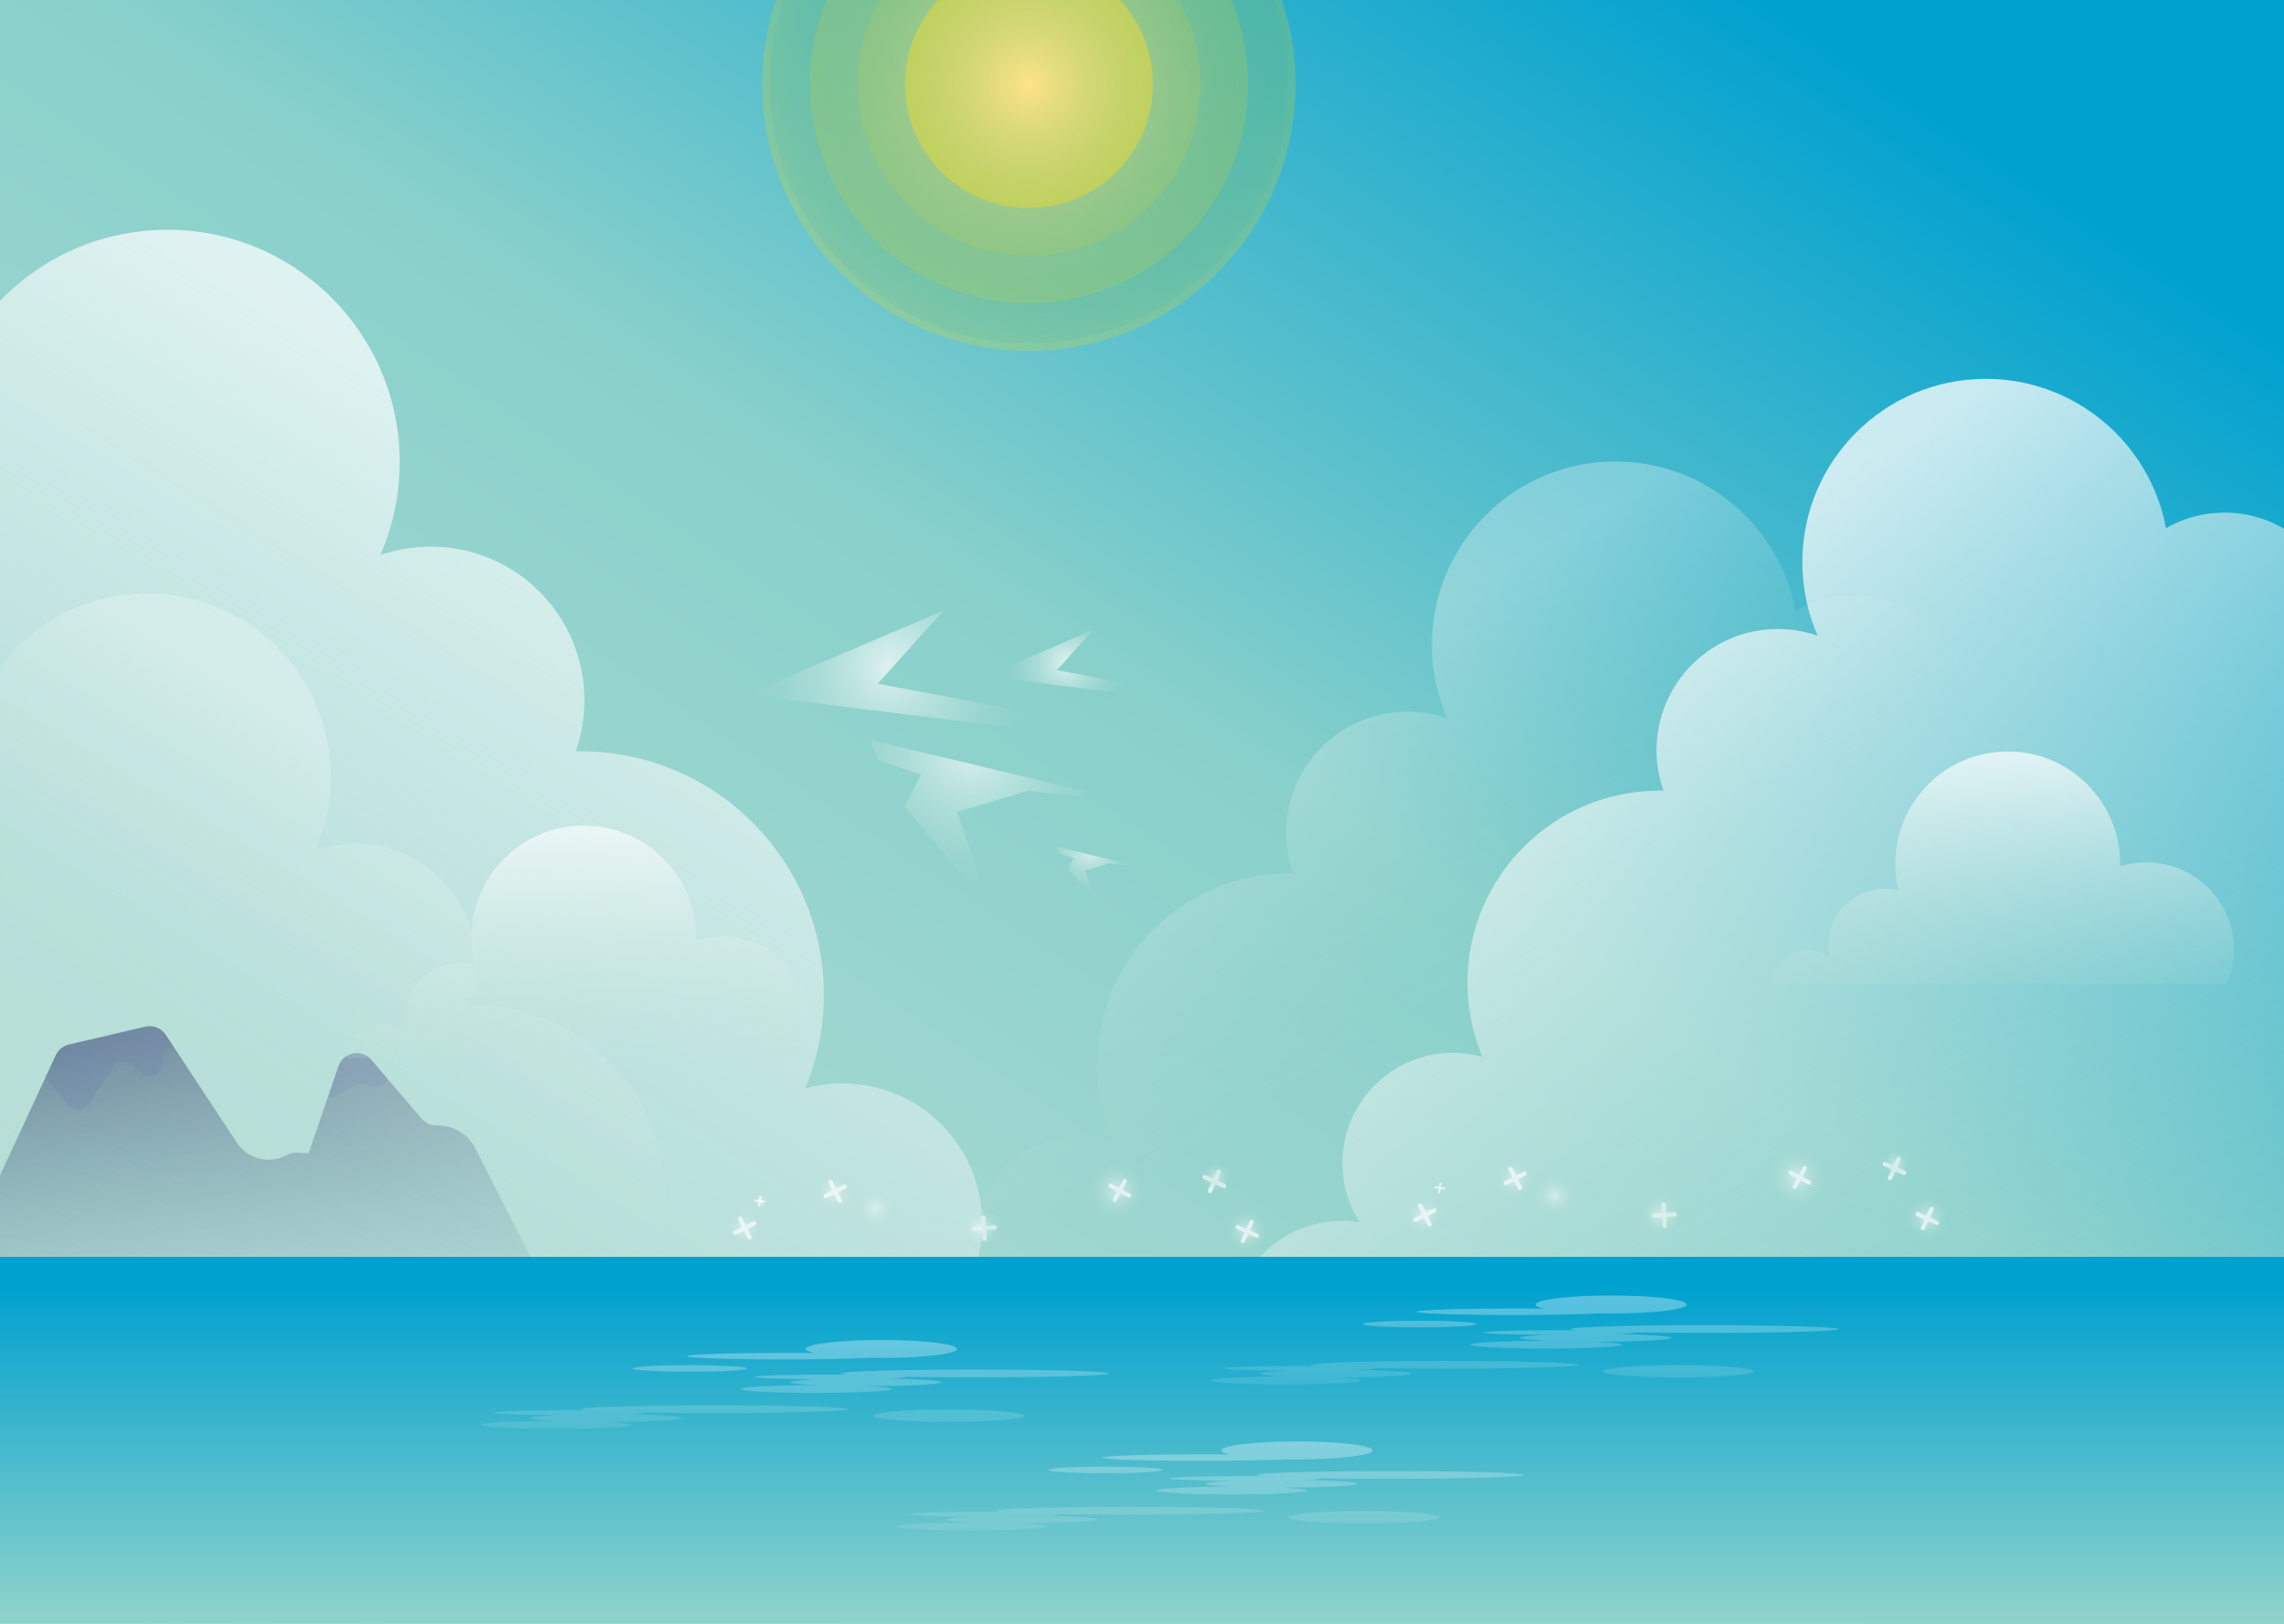 <svg width="1440" height="1024" viewBox="0 0 1440 1024" fill="none" xmlns="http://www.w3.org/2000/svg">
<rect x="0" y="0" width="1440" height="1024" fill="#808080" stroke="none"/>
<g clip-path="url(#clip0_314_514)">
<rect width="1440" height="1024" fill="white"/>
<g clip-path="url(#clip1_314_514)">
<path d="M1490.63 -11.66H-4.73V1026.49H1490.63V-11.66Z" fill="url(#paint0_linear_314_514)"/>
<path style="mix-blend-mode:multiply" d="M376.3 955.61H-48.95L-41.9 831.52L28.66 679.48L35.18 665.42C36.75 662.05 39.78 659.58 43.4 658.73L91.63 647.43C96.57 646.27 101.71 648.32 104.5 652.56L109.64 660.35L149.32 720.59C156.2 731.02 169.93 734.43 180.88 728.4C182.67 727.41 184.68 726.9 186.71 726.9C186.92 726.9 187.13 726.9 187.35 726.92L194.55 727.3L206.81 691.57L213.44 672.27C216.48 663.41 228.01 661.21 234.1 668.34L244.72 680.78L265.87 705.53C268.25 708.31 271.76 709.87 275.41 709.77C275.66 709.77 275.91 709.77 276.17 709.77C285.84 709.77 294.78 715.05 299.43 723.57L362.61 848.22L376.31 955.61H376.3Z" fill="url(#paint1_linear_314_514)"/>
<g style="mix-blend-mode:multiply" opacity="0.15">
<path d="M102.71 668.5C102.71 668.8 102.73 669.11 102.76 669.42C103.57 676.91 94.76 681.49 89.09 676.53L83.49 671.63C79.72 668.33 73.92 669.11 71.15 673.28L56.12 695.96C53.05 700.59 46.39 700.94 42.85 696.66L28.66 679.48L35.18 665.42C36.75 662.05 39.78 659.58 43.4 658.73L91.63 647.43C96.57 646.27 101.71 648.32 104.5 652.56L109.64 660.35C105.78 660.98 102.72 664.35 102.72 668.49L102.71 668.5Z" fill="#2E3192"/>
</g>
<g style="mix-blend-mode:multiply" opacity="0.15">
<path d="M244.71 680.79C243.08 683.96 239.86 685.79 236.52 685.79C235.02 685.79 233.5 685.42 232.09 684.65C229.19 683.05 225.65 683.14 222.83 684.87L213.72 690.47C211.5 691.83 209.04 692.12 206.8 691.59L213.43 672.29C216.47 663.43 228 661.23 234.09 668.36L244.71 680.8V680.79Z" fill="#2E3192"/>
</g>
<path d="M-334.16 855.27C-329.24 855.27 -324.51 856.09 -320.09 857.59C-320.19 856.11 -320.26 854.63 -320.26 853.13C-320.26 816.51 -290.58 786.83 -253.96 786.83C-250.91 786.83 -247.91 787.05 -244.97 787.45C-250.01 774.9 -252.81 761.22 -252.81 746.87C-252.81 695.36 -217.05 652.22 -169.02 640.85C-194.78 614.45 -210.66 578.36 -210.66 538.56C-210.66 525.41 -208.92 512.66 -205.66 500.53C-220.57 485.28 -229.77 464.42 -229.77 441.4C-229.77 406.18 -208.25 376 -177.65 363.26C-178.7 357.62 -179.28 351.82 -179.28 345.88C-179.28 293.87 -137.12 251.71 -85.11 251.71C-68.12 251.71 -52.19 256.23 -38.43 264.11C-25.66 196.23 33.93 144.88 105.51 144.88C186.41 144.88 252 210.46 252 291.37C252 312.25 247.62 332.11 239.75 350.09C249.73 346.62 260.44 344.71 271.6 344.71C325.09 344.71 368.46 388.08 368.46 441.57C368.46 452.88 366.5 463.73 362.94 473.83C363.95 473.81 364.95 473.79 365.97 473.79C450.74 473.79 519.46 542.51 519.46 627.28C519.46 648.24 515.25 668.22 507.65 686.42C515.13 684.36 522.99 683.24 531.12 683.24C579.83 683.24 619.31 722.73 619.31 771.43C619.31 788.82 614.26 805.02 605.57 818.68C610.24 817.92 615.03 817.5 619.91 817.5C668.62 817.5 708.1 856.99 708.1 905.69C708.1 954.39 668.61 993.88 619.91 993.88C589.25 993.88 562.26 978.23 546.45 954.49H370.99V945.83H256.21V1028.12H-21V945.83H-205.57V898.45C-217.67 911.37 -234.86 919.45 -253.96 919.45C-267.78 919.45 -280.6 915.22 -291.22 907.99C-295.32 927.95 -312.99 942.97 -334.16 942.97C-358.37 942.97 -378 923.34 -378 899.13C-378 874.92 -358.37 855.29 -334.16 855.29V855.27Z" fill="url(#paint2_linear_314_514)"/>
<path opacity="0.4" d="M1365.55 851.87C1361.66 851.87 1357.93 852.52 1354.44 853.7C1354.52 852.53 1354.57 851.36 1354.57 850.18C1354.57 821.27 1331.13 797.84 1302.23 797.84C1299.82 797.84 1297.46 798.02 1295.13 798.33C1299.11 788.42 1301.32 777.62 1301.32 766.29C1301.32 725.62 1273.09 691.57 1235.17 682.59C1255.51 661.75 1268.05 633.26 1268.05 601.83C1268.05 591.44 1266.67 581.38 1264.11 571.81C1275.88 559.77 1283.14 543.3 1283.14 525.13C1283.14 497.33 1266.15 473.5 1241.99 463.44C1242.82 458.99 1243.28 454.41 1243.28 449.72C1243.28 408.66 1209.99 375.37 1168.93 375.37C1155.52 375.37 1142.94 378.94 1132.08 385.16C1122 331.57 1074.96 291.03 1018.44 291.03C954.57 291.03 902.79 342.81 902.79 406.68C902.79 423.17 906.25 438.84 912.47 453.04C904.59 450.3 896.14 448.79 887.33 448.79C845.1 448.79 810.86 483.03 810.86 525.26C810.86 534.19 812.41 542.76 815.22 550.73C814.42 550.71 813.63 550.7 812.83 550.7C745.9 550.7 691.65 604.95 691.65 671.88C691.65 688.43 694.97 704.2 700.98 718.57C695.08 716.94 688.87 716.06 682.45 716.06C644 716.06 612.82 747.23 612.82 785.69C612.82 799.42 616.81 812.21 623.67 823C619.98 822.4 616.2 822.07 612.35 822.07C573.9 822.07 542.72 853.24 542.72 891.7C542.72 930.16 573.89 961.33 612.35 961.33C636.56 961.33 657.87 948.97 670.34 930.23H808.87V923.39H899.49V988.36H1118.34V923.39H1264.06V885.98C1273.61 896.18 1287.19 902.56 1302.26 902.56C1313.17 902.56 1323.29 899.22 1331.68 893.51C1334.91 909.27 1348.86 921.13 1365.58 921.13C1384.69 921.13 1400.19 905.63 1400.19 886.52C1400.19 867.41 1384.69 851.91 1365.58 851.91L1365.55 851.87Z" fill="url(#paint3_linear_314_514)"/>
<path opacity="0.4" d="M-254.21 935C-250.32 935 -246.59 935.65 -243.1 936.83C-243.18 935.66 -243.23 934.49 -243.23 933.31C-243.23 904.4 -219.79 880.97 -190.89 880.97C-188.48 880.97 -186.12 881.15 -183.79 881.46C-187.77 871.55 -189.98 860.75 -189.98 849.42C-189.98 808.75 -161.75 774.7 -123.83 765.72C-144.17 744.88 -156.71 716.39 -156.71 684.96C-156.71 674.57 -155.33 664.51 -152.77 654.94C-164.54 642.9 -171.8 626.43 -171.8 608.26C-171.8 580.46 -154.81 556.63 -130.65 546.57C-131.48 542.12 -131.94 537.54 -131.94 532.85C-131.94 491.79 -98.65 458.5 -57.59 458.5C-44.18 458.5 -31.6 462.07 -20.74 468.29C-10.66 414.7 36.38 374.16 92.9 374.16C156.77 374.16 208.55 425.94 208.55 489.81C208.55 506.3 205.09 521.97 198.87 536.17C206.75 533.43 215.2 531.92 224.01 531.92C266.24 531.92 300.48 566.16 300.48 608.39C300.48 617.32 298.93 625.89 296.12 633.86C296.92 633.84 297.71 633.83 298.51 633.83C365.44 633.83 419.69 688.08 419.69 755.01C419.69 771.56 416.37 787.33 410.36 801.7C416.26 800.07 422.47 799.19 428.89 799.19C467.34 799.19 498.52 830.36 498.52 868.82C498.52 882.55 494.53 895.34 487.67 906.13C491.36 905.53 495.14 905.2 498.99 905.2C537.44 905.2 568.62 936.37 568.62 974.83C568.62 1013.29 537.45 1044.46 498.99 1044.46C474.78 1044.46 453.47 1032.1 441 1013.36H302.47V1006.52H211.85V1071.49H-7V1006.52H-152.68V969.11C-162.23 979.31 -175.81 985.69 -190.88 985.69C-201.79 985.69 -211.91 982.35 -220.3 976.64C-223.53 992.4 -237.48 1004.26 -254.2 1004.26C-273.31 1004.26 -288.81 988.76 -288.81 969.65C-288.81 950.54 -273.31 935.04 -254.2 935.04L-254.21 935Z" fill="url(#paint4_linear_314_514)"/>
<path d="M1599.09 799.75C1595.2 799.75 1591.47 800.4 1587.98 801.58C1588.06 800.41 1588.11 799.24 1588.11 798.06C1588.11 769.15 1564.67 745.72 1535.77 745.72C1533.36 745.72 1531 745.9 1528.67 746.21C1532.65 736.3 1534.86 725.5 1534.86 714.17C1534.86 673.5 1506.63 639.45 1468.71 630.47C1489.05 609.63 1501.59 581.14 1501.59 549.71C1501.59 539.32 1500.21 529.26 1497.65 519.69C1509.42 507.65 1516.68 491.18 1516.68 473.01C1516.68 445.21 1499.69 421.38 1475.53 411.32C1476.36 406.87 1476.82 402.29 1476.82 397.6C1476.82 356.54 1443.53 323.25 1402.47 323.25C1389.06 323.25 1376.48 326.82 1365.62 333.04C1355.54 279.45 1308.5 238.91 1251.98 238.91C1188.11 238.91 1136.33 290.69 1136.33 354.56C1136.33 371.05 1139.79 386.72 1146.01 400.92C1138.13 398.18 1129.68 396.67 1120.87 396.67C1078.64 396.67 1044.4 430.91 1044.4 473.14C1044.4 482.07 1045.95 490.64 1048.76 498.61C1047.96 498.59 1047.17 498.58 1046.37 498.58C979.44 498.58 925.19 552.83 925.19 619.76C925.19 636.31 928.51 652.08 934.52 666.45C928.62 664.82 922.41 663.94 915.99 663.94C877.54 663.94 846.36 695.11 846.36 733.57C846.36 747.3 850.35 760.09 857.21 770.88C853.52 770.28 849.74 769.95 845.89 769.95C807.44 769.95 776.26 801.12 776.26 839.58C776.26 878.04 807.43 909.21 845.89 909.21C870.1 909.21 891.41 896.85 903.88 878.11H1042.41V871.27H1133.03V936.24H1351.88V871.27H1497.6V833.86C1507.15 844.06 1520.73 850.44 1535.8 850.44C1546.71 850.44 1556.83 847.1 1565.22 841.39C1568.45 857.15 1582.4 869.01 1599.12 869.01C1618.23 869.01 1633.73 853.51 1633.73 834.4C1633.73 815.29 1618.23 799.79 1599.12 799.79L1599.09 799.75Z" fill="url(#paint5_linear_314_514)"/>
<path opacity="0.2" d="M767.615 171.996C833.27 106.341 833.27 -0.107 767.615 -65.762C701.96 -131.417 595.512 -131.417 529.857 -65.762C464.202 -0.107 464.202 106.341 529.857 171.996C595.512 237.651 701.96 237.651 767.615 171.996Z" fill="#FFDF00"/>
<path opacity="0.2" d="M746.394 150.775C800.33 96.84 800.33 9.394 746.394 -44.542C692.459 -98.477 605.013 -98.477 551.077 -44.542C497.142 9.394 497.142 96.84 551.077 150.775C605.013 204.711 692.459 204.711 746.394 150.775Z" fill="#FFDF00"/>
<path opacity="0.2" d="M725.182 129.562C767.401 87.343 767.401 18.891 725.182 -23.328C682.962 -65.548 614.511 -65.548 572.291 -23.328C530.071 18.891 530.071 87.343 572.291 129.562C614.511 171.782 682.962 171.782 725.182 129.562Z" fill="#FFDF00"/>
<path d="M648.74 131.22C691.879 131.22 726.85 96.249 726.85 53.11C726.85 9.971 691.879 -25 648.74 -25C605.601 -25 570.63 9.971 570.63 53.11C570.63 96.249 605.601 131.22 648.74 131.22Z" fill="#FFDF00"/>
<path style="mix-blend-mode:screen" d="M648.739 216.48C738.966 216.48 812.109 143.337 812.109 53.11C812.109 -37.117 738.966 -110.26 648.739 -110.26C558.512 -110.26 485.369 -37.117 485.369 53.11C485.369 143.337 558.512 216.48 648.739 216.48Z" fill="url(#paint6_radial_314_514)"/>
<path d="M1600.39 792.63H-82.47V1081.62H1600.39V792.63Z" fill="url(#paint7_linear_314_514)"/>
<g opacity="0.4">
<path d="M598.142 888.933C571.812 888.933 550.463 890.657 550.463 892.789C550.463 894.922 571.812 896.645 598.142 896.645C624.471 896.645 645.82 894.922 645.82 892.789C645.82 890.657 624.471 888.933 598.142 888.933Z" fill="url(#paint8_linear_314_514)"/>
<path d="M494.8 857.276C517.428 857.276 537.201 856.868 547.95 856.26C550.493 856.31 553.094 856.34 555.756 856.34C582.085 856.34 603.434 853.799 603.434 850.67C603.434 847.541 582.085 845 555.756 845C529.426 845 508.077 847.541 508.077 850.67C508.077 851.596 509.95 852.463 513.236 853.241C507.408 853.181 501.223 853.151 494.8 853.151C460.71 853.151 433.072 854.078 433.072 855.223C433.072 856.369 460.71 857.296 494.8 857.296V857.276Z" fill="url(#paint9_linear_314_514)"/>
<path d="M471.073 862.976C471.073 861.83 454.912 860.903 434.975 860.903C415.038 860.903 398.878 861.83 398.878 862.976C398.878 864.122 415.038 865.048 434.975 865.048C454.912 865.048 471.073 864.122 471.073 862.976Z" fill="url(#paint10_linear_314_514)"/>
<path d="M614.704 863.683C568.14 863.683 530.407 864.779 530.407 866.134C530.407 866.404 531.864 866.653 534.54 866.892C530.853 866.862 527.017 866.852 523.048 866.852C496.718 866.852 475.369 867.52 475.369 868.347C475.369 869.084 492.273 869.692 514.544 869.821C504.598 870.27 498.324 870.927 498.324 871.665C498.324 872.402 504.851 873.09 515.124 873.538C514.96 873.538 514.797 873.538 514.633 873.538C488.303 873.538 466.954 874.634 466.954 875.989C466.954 877.344 488.303 878.441 514.633 878.441C540.963 878.441 562.312 877.344 562.312 875.989C562.312 875.242 555.785 874.564 545.512 874.116C545.676 874.116 545.839 874.116 546.003 874.116C572.332 874.116 593.682 873.02 593.682 871.665C593.682 870.549 579.29 869.612 559.562 869.313C566.534 869.054 570.727 868.715 570.727 868.357C570.727 868.317 570.667 868.277 570.563 868.237C583.408 868.466 598.513 868.596 614.704 868.596C661.267 868.596 699 867.5 699 866.144C699 864.789 661.252 863.693 614.704 863.693V863.683Z" fill="url(#paint11_linear_314_514)"/>
<path d="M450.749 886.243C404.185 886.243 366.453 887.339 366.453 888.694C366.453 888.963 367.91 889.212 370.586 889.451C366.899 889.421 363.063 889.411 359.094 889.411C332.764 889.411 311.415 890.079 311.415 890.906C311.415 891.643 328.319 892.251 350.59 892.381C340.644 892.829 334.37 893.487 334.37 894.224C334.37 894.962 340.896 895.649 351.169 896.097C351.006 896.097 350.842 896.097 350.679 896.097C324.349 896.097 303 897.194 303 898.549C303 899.904 324.349 901 350.679 901C377.008 901 398.358 899.904 398.358 898.549C398.358 897.801 391.831 897.124 381.558 896.675C381.721 896.675 381.885 896.675 382.048 896.675C408.378 896.675 429.727 895.579 429.727 894.224C429.727 893.108 415.336 892.171 395.607 891.873C402.58 891.613 406.772 891.275 406.772 890.916C406.772 890.876 406.713 890.836 406.609 890.796C419.454 891.026 434.559 891.155 450.749 891.155C497.313 891.155 535.046 890.059 535.046 888.704C535.046 887.349 497.298 886.253 450.749 886.253V886.243Z" fill="url(#paint12_linear_314_514)"/>
</g>
<g opacity="0.4">
<path d="M860.142 952.933C833.812 952.933 812.463 954.657 812.463 956.789C812.463 958.922 833.812 960.645 860.142 960.645C886.471 960.645 907.82 958.922 907.82 956.789C907.82 954.657 886.471 952.933 860.142 952.933Z" fill="url(#paint13_linear_314_514)"/>
<path d="M756.8 921.276C779.428 921.276 799.201 920.868 809.95 920.26C812.493 920.31 815.094 920.34 817.756 920.34C844.085 920.34 865.434 917.799 865.434 914.67C865.434 911.541 844.085 909 817.756 909C791.426 909 770.077 911.541 770.077 914.67C770.077 915.596 771.95 916.463 775.236 917.241C769.408 917.181 763.223 917.151 756.8 917.151C722.71 917.151 695.072 918.078 695.072 919.223C695.072 920.369 722.71 921.296 756.8 921.296V921.276Z" fill="url(#paint14_linear_314_514)"/>
<path d="M733.073 926.976C733.073 925.83 716.912 924.903 696.975 924.903C677.038 924.903 660.878 925.83 660.878 926.976C660.878 928.122 677.038 929.048 696.975 929.048C716.912 929.048 733.073 928.122 733.073 926.976Z" fill="url(#paint15_linear_314_514)"/>
<path d="M876.704 927.683C830.14 927.683 792.407 928.779 792.407 930.134C792.407 930.404 793.864 930.653 796.54 930.892C792.853 930.862 789.017 930.852 785.048 930.852C758.718 930.852 737.369 931.52 737.369 932.347C737.369 933.084 754.273 933.692 776.544 933.821C766.598 934.27 760.324 934.927 760.324 935.665C760.324 936.402 766.851 937.09 777.124 937.538C776.96 937.538 776.797 937.538 776.633 937.538C750.303 937.538 728.954 938.634 728.954 939.989C728.954 941.344 750.303 942.441 776.633 942.441C802.963 942.441 824.312 941.344 824.312 939.989C824.312 939.242 817.785 938.564 807.512 938.116C807.676 938.116 807.839 938.116 808.003 938.116C834.332 938.116 855.682 937.02 855.682 935.665C855.682 934.549 841.29 933.612 821.562 933.313C828.534 933.054 832.727 932.715 832.727 932.357C832.727 932.317 832.667 932.277 832.563 932.237C845.408 932.466 860.513 932.596 876.704 932.596C923.267 932.596 961 931.5 961 930.144C961 928.789 923.252 927.693 876.704 927.693V927.683Z" fill="url(#paint16_linear_314_514)"/>
<path d="M712.749 950.243C666.185 950.243 628.453 951.339 628.453 952.694C628.453 952.963 629.91 953.212 632.586 953.451C628.899 953.421 625.063 953.411 621.094 953.411C594.764 953.411 573.415 954.079 573.415 954.906C573.415 955.643 590.319 956.251 612.59 956.381C602.644 956.829 596.37 957.487 596.37 958.224C596.37 958.962 602.896 959.649 613.169 960.097C613.006 960.097 612.842 960.097 612.679 960.097C586.349 960.097 565 961.194 565 962.549C565 963.904 586.349 965 612.679 965C639.008 965 660.358 963.904 660.358 962.549C660.358 961.801 653.831 961.124 643.558 960.675C643.721 960.675 643.885 960.675 644.048 960.675C670.378 960.675 691.727 959.579 691.727 958.224C691.727 957.108 677.336 956.171 657.607 955.873C664.58 955.613 668.772 955.275 668.772 954.916C668.772 954.876 668.713 954.836 668.609 954.796C681.454 955.026 696.559 955.155 712.749 955.155C759.313 955.155 797.046 954.059 797.046 952.704C797.046 951.349 759.298 950.253 712.749 950.253V950.243Z" fill="url(#paint17_linear_314_514)"/>
</g>
<g opacity="0.4">
<path d="M1058.14 860.933C1031.81 860.933 1010.46 862.657 1010.46 864.789C1010.46 866.922 1031.81 868.645 1058.14 868.645C1084.47 868.645 1105.82 866.922 1105.82 864.789C1105.82 862.657 1084.47 860.933 1058.14 860.933Z" fill="url(#paint18_linear_314_514)"/>
<path d="M954.8 829.276C977.428 829.276 997.201 828.868 1007.95 828.26C1010.49 828.31 1013.09 828.34 1015.76 828.34C1042.09 828.34 1063.43 825.799 1063.43 822.67C1063.43 819.541 1042.09 817 1015.76 817C989.426 817 968.077 819.541 968.077 822.67C968.077 823.596 969.95 824.463 973.236 825.241C967.408 825.181 961.223 825.151 954.8 825.151C920.71 825.151 893.072 826.078 893.072 827.223C893.072 828.369 920.71 829.296 954.8 829.296V829.276Z" fill="url(#paint19_linear_314_514)"/>
<path d="M931.073 834.976C931.073 833.83 914.912 832.903 894.975 832.903C875.038 832.903 858.878 833.83 858.878 834.976C858.878 836.122 875.038 837.048 894.975 837.048C914.912 837.048 931.073 836.122 931.073 834.976Z" fill="url(#paint20_linear_314_514)"/>
<path d="M1074.7 835.683C1028.14 835.683 990.407 836.779 990.407 838.134C990.407 838.404 991.864 838.653 994.54 838.892C990.853 838.862 987.017 838.852 983.048 838.852C956.718 838.852 935.369 839.52 935.369 840.347C935.369 841.084 952.273 841.692 974.544 841.821C964.598 842.27 958.324 842.927 958.324 843.665C958.324 844.402 964.851 845.09 975.124 845.538C974.96 845.538 974.797 845.538 974.633 845.538C948.303 845.538 926.954 846.634 926.954 847.989C926.954 849.344 948.303 850.441 974.633 850.441C1000.96 850.441 1022.31 849.344 1022.31 847.989C1022.31 847.242 1015.79 846.564 1005.51 846.116C1005.68 846.116 1005.84 846.116 1006 846.116C1032.33 846.116 1053.68 845.02 1053.68 843.665C1053.68 842.549 1039.29 841.612 1019.56 841.313C1026.53 841.054 1030.73 840.715 1030.73 840.357C1030.73 840.317 1030.67 840.277 1030.56 840.237C1043.41 840.466 1058.51 840.596 1074.7 840.596C1121.27 840.596 1159 839.5 1159 838.144C1159 836.789 1121.25 835.693 1074.7 835.693V835.683Z" fill="url(#paint21_linear_314_514)"/>
<path d="M910.749 858.243C864.185 858.243 826.453 859.339 826.453 860.694C826.453 860.963 827.91 861.212 830.586 861.451C826.899 861.421 823.063 861.411 819.094 861.411C792.764 861.411 771.415 862.079 771.415 862.906C771.415 863.643 788.319 864.251 810.59 864.381C800.644 864.829 794.37 865.487 794.37 866.224C794.37 866.962 800.896 867.649 811.169 868.097C811.006 868.097 810.842 868.097 810.679 868.097C784.349 868.097 763 869.194 763 870.549C763 871.904 784.349 873 810.679 873C837.008 873 858.358 871.904 858.358 870.549C858.358 869.801 851.831 869.124 841.558 868.675C841.721 868.675 841.885 868.675 842.048 868.675C868.378 868.675 889.727 867.579 889.727 866.224C889.727 865.108 875.336 864.171 855.607 863.873C862.58 863.613 866.772 863.275 866.772 862.916C866.772 862.876 866.713 862.836 866.609 862.796C879.454 863.026 894.559 863.155 910.749 863.155C957.313 863.155 995.046 862.059 995.046 860.704C995.046 859.349 957.298 858.253 910.749 858.253V858.243Z" fill="url(#paint22_linear_314_514)"/>
</g>
<path style="mix-blend-mode:overlay" d="M479.46 762.92C482.31 762.92 484.62 760.61 484.62 757.76C484.62 754.91 482.31 752.6 479.46 752.6C476.61 752.6 474.3 754.91 474.3 757.76C474.3 760.61 476.61 762.92 479.46 762.92Z" fill="url(#paint23_radial_314_514)"/>
<g opacity="0.7">
<path style="mix-blend-mode:overlay" d="M704.33 769.39C714.569 769.39 722.87 761.089 722.87 750.85C722.87 740.611 714.569 732.31 704.33 732.31C694.091 732.31 685.79 740.611 685.79 750.85C685.79 761.089 694.091 769.39 704.33 769.39Z" fill="url(#paint24_radial_314_514)"/>
<path d="M712.41 752.77L707.71 750.25L710.23 745.55C710.58 744.9 710.33 744.09 709.68 743.74C709.03 743.39 708.22 743.64 707.87 744.29L705.35 748.99L700.65 746.47C700 746.12 699.19 746.37 698.84 747.02C698.49 747.67 698.74 748.48 699.39 748.83L704.09 751.35L701.57 756.05C701.22 756.7 701.47 757.51 702.12 757.86C702.77 758.21 703.58 757.96 703.93 757.31L706.45 752.61L711.15 755.13C711.8 755.48 712.61 755.23 712.96 754.58C713.31 753.93 713.06 753.12 712.41 752.77Z" fill="#FEFFFF"/>
<path style="mix-blend-mode:overlay" d="M785.92 790.08C793.42 790.08 799.5 784 799.5 776.5C799.5 769 793.42 762.92 785.92 762.92C778.42 762.92 772.34 769 772.34 776.5C772.34 784 778.42 790.08 785.92 790.08Z" fill="url(#paint25_radial_314_514)"/>
<path d="M779.7 775.05L784.55 777.27L782.33 782.12C782.02 782.79 782.32 783.58 782.99 783.89C783.66 784.2 784.45 783.9 784.76 783.23L786.98 778.38L791.83 780.6C792.5 780.91 793.29 780.61 793.6 779.94C793.91 779.27 793.61 778.48 792.94 778.17L788.09 775.95L790.31 771.1C790.62 770.43 790.32 769.64 789.65 769.33C788.98 769.02 788.19 769.32 787.88 769.99L785.66 774.84L780.81 772.62C780.14 772.31 779.35 772.61 779.04 773.28C778.73 773.95 779.03 774.74 779.7 775.05Z" fill="#FEFFFF"/>
<path style="mix-blend-mode:overlay" d="M525.75 765.37C533.25 765.37 539.33 759.29 539.33 751.79C539.33 744.29 533.25 738.21 525.75 738.21C518.25 738.21 512.17 744.29 512.17 751.79C512.17 759.29 518.25 765.37 525.75 765.37Z" fill="url(#paint26_radial_314_514)"/>
<path style="mix-blend-mode:overlay" d="M468.89 787.83C476.279 787.83 482.27 781.84 482.27 774.45C482.27 767.061 476.279 761.07 468.89 761.07C461.5 761.07 455.51 767.061 455.51 774.45C455.51 781.84 461.5 787.83 468.89 787.83Z" fill="url(#paint27_radial_314_514)"/>
<path d="M474.96 770.26L470.19 772.65L467.8 767.88C467.47 767.22 466.67 766.95 466.01 767.28C465.35 767.61 465.08 768.41 465.41 769.07L467.8 773.84L463.03 776.23C462.37 776.56 462.1 777.36 462.43 778.02C462.76 778.68 463.56 778.95 464.22 778.62L468.99 776.23L471.38 781C471.71 781.66 472.51 781.93 473.17 781.6C473.83 781.27 474.1 780.47 473.77 779.81L471.38 775.04L476.15 772.65C476.81 772.32 477.08 771.52 476.75 770.86C476.42 770.2 475.62 769.93 474.96 770.26Z" fill="#FEFFFF"/>
<path d="M531.93 747.14L527.16 749.53L524.77 744.76C524.44 744.1 523.64 743.83 522.98 744.16C522.32 744.49 522.05 745.29 522.38 745.95L524.77 750.72L520 753.11C519.34 753.44 519.07 754.24 519.4 754.9C519.73 755.56 520.53 755.83 521.19 755.5L525.96 753.11L528.35 757.88C528.68 758.54 529.48 758.81 530.14 758.48C530.8 758.15 531.07 757.35 530.74 756.69L528.35 751.92L533.12 749.53C533.78 749.2 534.05 748.4 533.72 747.74C533.39 747.08 532.59 746.81 531.93 747.14Z" fill="#FEFFFF"/>
<path d="M481.94 757.12L479.64 756.84L479.92 754.54C479.96 754.22 479.73 753.93 479.42 753.89C479.1 753.85 478.81 754.08 478.77 754.39L478.49 756.69L476.19 756.41C475.87 756.37 475.58 756.6 475.54 756.91C475.5 757.22 475.73 757.52 476.04 757.56L478.34 757.84L478.06 760.14C478.02 760.46 478.25 760.75 478.56 760.79C478.88 760.83 479.17 760.6 479.21 760.29L479.49 757.99L481.79 758.27C482.11 758.31 482.4 758.08 482.44 757.77C482.48 757.46 482.25 757.16 481.94 757.12Z" fill="#FEFFFF"/>
<path d="M759 743.49L763.85 745.71L761.63 750.56C761.32 751.23 761.62 752.02 762.29 752.33C762.96 752.64 763.75 752.34 764.06 751.67L766.28 746.82L771.13 749.04C771.8 749.35 772.59 749.05 772.9 748.38C773.21 747.71 772.91 746.92 772.24 746.61L767.39 744.39L769.61 739.54C769.92 738.87 769.62 738.08 768.95 737.77C768.28 737.46 767.49 737.76 767.18 738.43L764.96 743.28L760.11 741.06C759.44 740.75 758.65 741.05 758.34 741.72C758.03 742.39 758.33 743.18 759 743.49Z" fill="#FEFFFF"/>
<path style="mix-blend-mode:overlay" d="M766.65 751.23C771.587 751.23 775.59 747.228 775.59 742.29C775.59 737.353 771.587 733.35 766.65 733.35C761.713 733.35 757.71 737.353 757.71 742.29C757.71 747.228 761.713 751.23 766.65 751.23Z" fill="url(#paint28_radial_314_514)"/>
<path d="M618.689 767.86L618.989 773.19L613.659 773.49C612.919 773.53 612.359 774.16 612.399 774.9C612.439 775.64 613.069 776.2 613.809 776.16L619.139 775.86L619.439 781.19C619.479 781.93 620.109 782.49 620.849 782.45C621.589 782.41 622.149 781.78 622.109 781.04L621.809 775.71L627.139 775.41C627.879 775.37 628.439 774.74 628.399 774C628.359 773.26 627.729 772.7 626.989 772.74L621.659 773.04L621.359 767.71C621.319 766.97 620.689 766.41 619.949 766.45C619.209 766.49 618.649 767.12 618.689 767.86Z" fill="#FEFFFF"/>
<path style="mix-blend-mode:overlay" d="M618.149 788.08C625.649 788.08 631.729 782 631.729 774.5C631.729 767 625.649 760.92 618.149 760.92C610.649 760.92 604.569 767 604.569 774.5C604.569 782 610.649 788.08 618.149 788.08Z" fill="url(#paint29_radial_314_514)"/>
<path style="mix-blend-mode:overlay" d="M551.68 775.66C559.18 775.66 565.26 769.58 565.26 762.08C565.26 754.58 559.18 748.5 551.68 748.5C544.18 748.5 538.1 754.58 538.1 762.08C538.1 769.58 544.18 775.66 551.68 775.66Z" fill="url(#paint30_radial_314_514)"/>
</g>
<g opacity="0.7">
<path style="mix-blend-mode:overlay" d="M1133.08 761.17C1143.32 761.17 1151.62 752.869 1151.62 742.63C1151.62 732.391 1143.32 724.09 1133.08 724.09C1122.84 724.09 1114.54 732.391 1114.54 742.63C1114.54 752.869 1122.84 761.17 1133.08 761.17Z" fill="url(#paint31_radial_314_514)"/>
<path d="M1141.16 744.55L1136.46 742.03L1138.98 737.33C1139.33 736.68 1139.08 735.87 1138.43 735.52C1137.78 735.17 1136.97 735.42 1136.62 736.07L1134.1 740.77L1129.4 738.25C1128.75 737.9 1127.94 738.15 1127.59 738.8C1127.24 739.45 1127.49 740.26 1128.14 740.61L1132.84 743.13L1130.32 747.83C1129.97 748.48 1130.22 749.29 1130.87 749.64C1131.52 749.99 1132.33 749.74 1132.68 749.09L1135.2 744.39L1139.9 746.91C1140.55 747.26 1141.36 747.01 1141.71 746.36C1142.06 745.71 1141.81 744.9 1141.16 744.55Z" fill="#FEFFFF"/>
<path style="mix-blend-mode:overlay" d="M1214.68 781.86C1222.18 781.86 1228.26 775.78 1228.26 768.28C1228.26 760.78 1222.18 754.7 1214.68 754.7C1207.18 754.7 1201.1 760.78 1201.1 768.28C1201.1 775.78 1207.18 781.86 1214.68 781.86Z" fill="url(#paint32_radial_314_514)"/>
<path d="M1208.45 766.83L1213.3 769.05L1211.08 773.9C1210.77 774.57 1211.07 775.36 1211.74 775.67C1212.41 775.98 1213.2 775.68 1213.51 775.01L1215.73 770.16L1220.58 772.38C1221.25 772.69 1222.04 772.39 1222.35 771.72C1222.66 771.05 1222.36 770.26 1221.69 769.95L1216.84 767.73L1219.06 762.88C1219.37 762.21 1219.07 761.42 1218.4 761.11C1217.73 760.8 1216.94 761.1 1216.63 761.77L1214.41 766.62L1209.56 764.4C1208.89 764.09 1208.1 764.39 1207.79 765.06C1207.48 765.73 1207.78 766.52 1208.45 766.83Z" fill="#FEFFFF"/>
<path style="mix-blend-mode:overlay" d="M954.5 757.15C962 757.15 968.08 751.07 968.08 743.57C968.08 736.07 962 729.99 954.5 729.99C947 729.99 940.92 736.07 940.92 743.57C940.92 751.07 947 757.15 954.5 757.15Z" fill="url(#paint33_radial_314_514)"/>
<path style="mix-blend-mode:overlay" d="M897.64 779.61C905.029 779.61 911.02 773.62 911.02 766.23C911.02 758.84 905.029 752.85 897.64 752.85C890.25 752.85 884.26 758.84 884.26 766.23C884.26 773.62 890.25 779.61 897.64 779.61Z" fill="url(#paint34_radial_314_514)"/>
<path d="M903.71 762.05L898.94 764.44L896.55 759.67C896.22 759.01 895.42 758.74 894.76 759.07C894.1 759.4 893.83 760.2 894.16 760.86L896.55 765.63L891.78 768.02C891.12 768.35 890.85 769.15 891.18 769.81C891.51 770.47 892.31 770.74 892.97 770.41L897.74 768.02L900.13 772.79C900.46 773.45 901.26 773.72 901.92 773.39C902.58 773.06 902.85 772.26 902.52 771.6L900.13 766.83L904.9 764.44C905.56 764.11 905.83 763.31 905.5 762.65C905.17 761.99 904.37 761.72 903.71 762.05Z" fill="#FEFFFF"/>
<path d="M960.68 738.92L955.91 741.31L953.52 736.54C953.19 735.88 952.39 735.61 951.73 735.94C951.07 736.27 950.8 737.07 951.13 737.73L953.52 742.5L948.75 744.89C948.09 745.22 947.82 746.02 948.15 746.68C948.48 747.34 949.28 747.61 949.94 747.28L954.71 744.89L957.1 749.66C957.43 750.32 958.23 750.59 958.89 750.26C959.55 749.93 959.82 749.13 959.49 748.47L957.1 743.7L961.87 741.31C962.53 740.98 962.8 740.18 962.47 739.52C962.14 738.86 961.34 738.59 960.68 738.92Z" fill="#FEFFFF"/>
<path d="M910.69 748.91L908.39 748.63L908.67 746.33C908.71 746.01 908.48 745.72 908.17 745.68C907.85 745.64 907.56 745.87 907.52 746.18L907.24 748.48L904.94 748.2C904.62 748.16 904.33 748.39 904.29 748.7C904.25 749.01 904.48 749.31 904.79 749.35L907.09 749.63L906.81 751.93C906.77 752.25 907 752.54 907.31 752.58C907.63 752.62 907.92 752.39 907.96 752.08L908.24 749.78L910.54 750.06C910.86 750.1 911.15 749.87 911.19 749.56C911.23 749.25 911 748.95 910.69 748.91Z" fill="#FEFFFF"/>
<path d="M1187.75 735.27L1192.6 737.49L1190.38 742.34C1190.07 743.01 1190.37 743.8 1191.04 744.11C1191.71 744.42 1192.5 744.12 1192.81 743.45L1195.03 738.6L1199.88 740.82C1200.55 741.13 1201.34 740.83 1201.65 740.16C1201.96 739.49 1201.66 738.7 1200.99 738.39L1196.14 736.17L1198.36 731.32C1198.67 730.65 1198.37 729.86 1197.7 729.55C1197.03 729.24 1196.24 729.54 1195.93 730.21L1193.71 735.06L1188.86 732.84C1188.19 732.53 1187.4 732.83 1187.09 733.5C1186.78 734.17 1187.08 734.96 1187.75 735.27Z" fill="#FEFFFF"/>
<path style="mix-blend-mode:overlay" d="M1195.4 743.01C1200.34 743.01 1204.34 739.008 1204.34 734.07C1204.34 729.133 1200.34 725.13 1195.4 725.13C1190.46 725.13 1186.46 729.133 1186.46 734.07C1186.46 739.008 1190.46 743.01 1195.4 743.01Z" fill="url(#paint35_radial_314_514)"/>
<path d="M1047.45 759.64L1047.75 764.97L1042.42 765.27C1041.68 765.31 1041.12 765.94 1041.16 766.68C1041.2 767.42 1041.83 767.98 1042.57 767.94L1047.9 767.64L1048.2 772.97C1048.24 773.71 1048.87 774.27 1049.61 774.23C1050.35 774.19 1050.91 773.56 1050.87 772.82L1050.57 767.49L1055.9 767.19C1056.64 767.15 1057.2 766.52 1057.16 765.78C1057.12 765.04 1056.49 764.48 1055.75 764.52L1050.42 764.82L1050.12 759.49C1050.08 758.75 1049.45 758.19 1048.71 758.23C1047.97 758.27 1047.41 758.9 1047.45 759.64Z" fill="#FEFFFF"/>
<path style="mix-blend-mode:overlay" d="M1046.9 779.86C1054.4 779.86 1060.48 773.78 1060.48 766.28C1060.48 758.78 1054.4 752.7 1046.9 752.7C1039.4 752.7 1033.32 758.78 1033.32 766.28C1033.32 773.78 1039.4 779.86 1046.9 779.86Z" fill="url(#paint36_radial_314_514)"/>
<path style="mix-blend-mode:overlay" d="M980.43 767.45C987.93 767.45 994.01 761.37 994.01 753.87C994.01 746.37 987.93 740.29 980.43 740.29C972.93 740.29 966.85 746.37 966.85 753.87C966.85 761.37 972.93 767.45 980.43 767.45Z" fill="url(#paint37_radial_314_514)"/>
</g>
<path d="M470.38 438.08L594.83 385.07L553.35 431.16L657.06 450.75L638.62 458.82L470.38 438.08Z" fill="url(#paint38_radial_314_514)"/>
<path d="M620.69 426.4L689.21 397.22L666.37 422.6L723.48 433.38L713.32 437.82L620.69 426.4Z" fill="url(#paint39_radial_314_514)"/>
<path d="M665 494.39L548.49 466.59L553.83 479.42L580.56 488.51L570.4 508.82L623.31 571.35L603.54 512.02L648.43 498.66L686.92 502.94L682.64 498.66L665 494.39Z" fill="url(#paint40_radial_314_514)"/>
<path d="M704.52 543.14L666.18 533.99L667.94 538.22L676.73 541.21L673.39 547.89L690.8 568.47L684.29 548.95L699.07 544.55L711.74 545.96L710.33 544.55L704.52 543.14Z" fill="url(#paint41_radial_314_514)"/>
<path d="M1115.93 620.48H1404.21C1406.99 613.9 1408.51 606.68 1408.51 599.07C1408.51 568.56 1383.78 543.84 1353.28 543.84C1347.5 543.84 1341.92 544.74 1336.68 546.38C1336.7 545.84 1336.72 545.3 1336.72 544.76C1336.72 505.61 1304.99 473.88 1265.84 473.88C1226.69 473.88 1194.96 505.61 1194.96 544.76C1194.96 550.5 1195.66 556.1 1196.96 561.44C1194.24 560.8 1191.42 560.4 1188.52 560.4C1168.69 560.4 1152.61 576.48 1152.61 596.31C1152.61 598.71 1152.87 601.03 1153.31 603.31C1149.45 600.63 1144.77 599.07 1139.73 599.07C1127.37 599.07 1117.2 608.45 1115.94 620.48H1115.93Z" fill="url(#paint42_linear_314_514)"/>
<path d="M218.12 667.24H506.4C509.18 660.66 510.7 653.44 510.7 645.83C510.7 615.32 485.97 590.6 455.47 590.6C449.69 590.6 444.11 591.5 438.87 593.14C438.89 592.6 438.91 592.06 438.91 591.52C438.91 552.37 407.18 520.64 368.03 520.64C328.88 520.64 297.15 552.37 297.15 591.52C297.15 597.26 297.85 602.86 299.15 608.2C296.43 607.56 293.61 607.16 290.71 607.16C270.88 607.16 254.8 623.24 254.8 643.07C254.8 645.47 255.06 647.79 255.5 650.07C251.64 647.39 246.96 645.83 241.92 645.83C229.56 645.83 219.39 655.21 218.13 667.24H218.12Z" fill="url(#paint43_linear_314_514)"/>
</g>
</g>
<defs>
<linearGradient id="paint0_linear_314_514" x1="426.41" y1="985.2" x2="1089.8" y2="-16.11" gradientUnits="userSpaceOnUse">
<stop stop-color="#B3DCD4"/>
<stop offset="0.52" stop-color="#88D0CB"/>
<stop offset="1" stop-color="#00A1CF"/>
</linearGradient>
<linearGradient id="paint1_linear_314_514" x1="147.28" y1="558.98" x2="165.93" y2="1010.07" gradientUnits="userSpaceOnUse">
<stop offset="0.2" stop-color="#1B2D5A" stop-opacity="0.7"/>
<stop offset="0.72" stop-color="#97D6D8" stop-opacity="0.1"/>
</linearGradient>
<linearGradient id="paint2_linear_314_514" x1="35.86" y1="994.25" x2="437.22" y2="345.65" gradientUnits="userSpaceOnUse">
<stop stop-color="#B3DCD4" stop-opacity="0"/>
<stop offset="0.99" stop-color="#F3FAFA" stop-opacity="0.8"/>
</linearGradient>
<linearGradient id="paint3_linear_314_514" x1="1073.42" y1="961.6" x2="756.55" y2="449.54" gradientUnits="userSpaceOnUse">
<stop offset="0.61" stop-color="#B3DCD4" stop-opacity="0"/>
<stop offset="0.96" stop-color="#F3FAFA" stop-opacity="0.8"/>
</linearGradient>
<linearGradient id="paint4_linear_314_514" x1="37.92" y1="1044.73" x2="354.79" y2="532.67" gradientUnits="userSpaceOnUse">
<stop offset="0.61" stop-color="#B3DCD4" stop-opacity="0"/>
<stop offset="0.96" stop-color="#F3FAFA" stop-opacity="0.8"/>
</linearGradient>
<linearGradient id="paint5_linear_314_514" x1="1306.97" y1="909.47" x2="990.1" y2="397.41" gradientUnits="userSpaceOnUse">
<stop stop-color="#B3DCD4" stop-opacity="0"/>
<stop offset="0.99" stop-color="#F3FAFA" stop-opacity="0.8"/>
</linearGradient>
<radialGradient id="paint6_radial_314_514" cx="0" cy="0" r="1" gradientUnits="userSpaceOnUse" gradientTransform="translate(648.739 53.11) scale(180.29 180.29)">
<stop stop-color="#FEE387"/>
<stop offset="1" stop-color="#00A1CF" stop-opacity="0"/>
</radialGradient>
<linearGradient id="paint7_linear_314_514" x1="758.96" y1="1300.14" x2="758.96" y2="810.31" gradientUnits="userSpaceOnUse">
<stop offset="0.43" stop-color="#B3DCD4"/>
<stop offset="0.59" stop-color="#88D0CB"/>
<stop offset="1" stop-color="#00A1CF"/>
</linearGradient>
<linearGradient id="paint8_linear_314_514" x1="501.476" y1="832.156" x2="501.476" y2="924.327" gradientUnits="userSpaceOnUse">
<stop stop-color="#FEFFFF"/>
<stop offset="1" stop-color="#FEFFFF" stop-opacity="0"/>
</linearGradient>
<linearGradient id="paint9_linear_314_514" x1="501.476" y1="832.156" x2="501.476" y2="924.327" gradientUnits="userSpaceOnUse">
<stop stop-color="#FEFFFF"/>
<stop offset="1" stop-color="#FEFFFF" stop-opacity="0"/>
</linearGradient>
<linearGradient id="paint10_linear_314_514" x1="501.476" y1="832.156" x2="501.476" y2="924.327" gradientUnits="userSpaceOnUse">
<stop stop-color="#FEFFFF"/>
<stop offset="1" stop-color="#FEFFFF" stop-opacity="0"/>
</linearGradient>
<linearGradient id="paint11_linear_314_514" x1="501.476" y1="832.156" x2="501.476" y2="924.327" gradientUnits="userSpaceOnUse">
<stop stop-color="#FEFFFF"/>
<stop offset="1" stop-color="#FEFFFF" stop-opacity="0"/>
</linearGradient>
<linearGradient id="paint12_linear_314_514" x1="501.476" y1="832.156" x2="501.476" y2="924.327" gradientUnits="userSpaceOnUse">
<stop stop-color="#FEFFFF"/>
<stop offset="1" stop-color="#FEFFFF" stop-opacity="0"/>
</linearGradient>
<linearGradient id="paint13_linear_314_514" x1="763.476" y1="896.156" x2="763.476" y2="988.327" gradientUnits="userSpaceOnUse">
<stop stop-color="#FEFFFF"/>
<stop offset="1" stop-color="#FEFFFF" stop-opacity="0"/>
</linearGradient>
<linearGradient id="paint14_linear_314_514" x1="763.476" y1="896.156" x2="763.476" y2="988.327" gradientUnits="userSpaceOnUse">
<stop stop-color="#FEFFFF"/>
<stop offset="1" stop-color="#FEFFFF" stop-opacity="0"/>
</linearGradient>
<linearGradient id="paint15_linear_314_514" x1="763.476" y1="896.156" x2="763.476" y2="988.327" gradientUnits="userSpaceOnUse">
<stop stop-color="#FEFFFF"/>
<stop offset="1" stop-color="#FEFFFF" stop-opacity="0"/>
</linearGradient>
<linearGradient id="paint16_linear_314_514" x1="763.476" y1="896.156" x2="763.476" y2="988.327" gradientUnits="userSpaceOnUse">
<stop stop-color="#FEFFFF"/>
<stop offset="1" stop-color="#FEFFFF" stop-opacity="0"/>
</linearGradient>
<linearGradient id="paint17_linear_314_514" x1="763.476" y1="896.156" x2="763.476" y2="988.327" gradientUnits="userSpaceOnUse">
<stop stop-color="#FEFFFF"/>
<stop offset="1" stop-color="#FEFFFF" stop-opacity="0"/>
</linearGradient>
<linearGradient id="paint18_linear_314_514" x1="961.476" y1="804.156" x2="961.476" y2="896.327" gradientUnits="userSpaceOnUse">
<stop stop-color="#FEFFFF"/>
<stop offset="1" stop-color="#FEFFFF" stop-opacity="0"/>
</linearGradient>
<linearGradient id="paint19_linear_314_514" x1="961.476" y1="804.156" x2="961.476" y2="896.327" gradientUnits="userSpaceOnUse">
<stop stop-color="#FEFFFF"/>
<stop offset="1" stop-color="#FEFFFF" stop-opacity="0"/>
</linearGradient>
<linearGradient id="paint20_linear_314_514" x1="961.476" y1="804.156" x2="961.476" y2="896.327" gradientUnits="userSpaceOnUse">
<stop stop-color="#FEFFFF"/>
<stop offset="1" stop-color="#FEFFFF" stop-opacity="0"/>
</linearGradient>
<linearGradient id="paint21_linear_314_514" x1="961.476" y1="804.156" x2="961.476" y2="896.327" gradientUnits="userSpaceOnUse">
<stop stop-color="#FEFFFF"/>
<stop offset="1" stop-color="#FEFFFF" stop-opacity="0"/>
</linearGradient>
<linearGradient id="paint22_linear_314_514" x1="961.476" y1="804.156" x2="961.476" y2="896.327" gradientUnits="userSpaceOnUse">
<stop stop-color="#FEFFFF"/>
<stop offset="1" stop-color="#FEFFFF" stop-opacity="0"/>
</linearGradient>
<radialGradient id="paint23_radial_314_514" cx="0" cy="0" r="1" gradientUnits="userSpaceOnUse" gradientTransform="translate(479.46 757.76) scale(5.16)">
<stop stop-color="#F3FAFA" stop-opacity="0.8"/>
<stop offset="1" stop-color="#B3DCD4" stop-opacity="0"/>
</radialGradient>
<radialGradient id="paint24_radial_314_514" cx="0" cy="0" r="1" gradientUnits="userSpaceOnUse" gradientTransform="translate(704.33 750.85) scale(18.54 18.54)">
<stop stop-color="#F3FAFA" stop-opacity="0.8"/>
<stop offset="1" stop-color="#B3DCD4" stop-opacity="0"/>
</radialGradient>
<radialGradient id="paint25_radial_314_514" cx="0" cy="0" r="1" gradientUnits="userSpaceOnUse" gradientTransform="translate(785.92 776.5) scale(13.58)">
<stop stop-color="#F3FAFA" stop-opacity="0.8"/>
<stop offset="1" stop-color="#B3DCD4" stop-opacity="0"/>
</radialGradient>
<radialGradient id="paint26_radial_314_514" cx="0" cy="0" r="1" gradientUnits="userSpaceOnUse" gradientTransform="translate(525.75 751.79) scale(13.58 13.58)">
<stop stop-color="#F3FAFA" stop-opacity="0.8"/>
<stop offset="1" stop-color="#B3DCD4" stop-opacity="0"/>
</radialGradient>
<radialGradient id="paint27_radial_314_514" cx="0" cy="0" r="1" gradientUnits="userSpaceOnUse" gradientTransform="translate(468.89 774.45) scale(13.38)">
<stop stop-color="#F3FAFA" stop-opacity="0.8"/>
<stop offset="1" stop-color="#B3DCD4" stop-opacity="0"/>
</radialGradient>
<radialGradient id="paint28_radial_314_514" cx="0" cy="0" r="1" gradientUnits="userSpaceOnUse" gradientTransform="translate(766.65 742.29) scale(8.94)">
<stop stop-color="#F3FAFA" stop-opacity="0.8"/>
<stop offset="1" stop-color="#B3DCD4" stop-opacity="0"/>
</radialGradient>
<radialGradient id="paint29_radial_314_514" cx="0" cy="0" r="1" gradientUnits="userSpaceOnUse" gradientTransform="translate(618.149 774.5) scale(13.58 13.58)">
<stop stop-color="#F3FAFA" stop-opacity="0.8"/>
<stop offset="1" stop-color="#B3DCD4" stop-opacity="0"/>
</radialGradient>
<radialGradient id="paint30_radial_314_514" cx="0" cy="0" r="1" gradientUnits="userSpaceOnUse" gradientTransform="translate(551.68 762.08) scale(13.58 13.58)">
<stop stop-color="#F3FAFA" stop-opacity="0.8"/>
<stop offset="1" stop-color="#B3DCD4" stop-opacity="0"/>
</radialGradient>
<radialGradient id="paint31_radial_314_514" cx="0" cy="0" r="1" gradientUnits="userSpaceOnUse" gradientTransform="translate(1133.08 742.63) scale(18.54)">
<stop stop-color="#F3FAFA" stop-opacity="0.8"/>
<stop offset="1" stop-color="#B3DCD4" stop-opacity="0"/>
</radialGradient>
<radialGradient id="paint32_radial_314_514" cx="0" cy="0" r="1" gradientUnits="userSpaceOnUse" gradientTransform="translate(1214.68 768.28) scale(13.58 13.58)">
<stop stop-color="#F3FAFA" stop-opacity="0.8"/>
<stop offset="1" stop-color="#B3DCD4" stop-opacity="0"/>
</radialGradient>
<radialGradient id="paint33_radial_314_514" cx="0" cy="0" r="1" gradientUnits="userSpaceOnUse" gradientTransform="translate(954.5 743.57) scale(13.58 13.58)">
<stop stop-color="#F3FAFA" stop-opacity="0.8"/>
<stop offset="1" stop-color="#B3DCD4" stop-opacity="0"/>
</radialGradient>
<radialGradient id="paint34_radial_314_514" cx="0" cy="0" r="1" gradientUnits="userSpaceOnUse" gradientTransform="translate(897.64 766.23) scale(13.38)">
<stop stop-color="#F3FAFA" stop-opacity="0.8"/>
<stop offset="1" stop-color="#B3DCD4" stop-opacity="0"/>
</radialGradient>
<radialGradient id="paint35_radial_314_514" cx="0" cy="0" r="1" gradientUnits="userSpaceOnUse" gradientTransform="translate(1195.4 734.07) scale(8.94)">
<stop stop-color="#F3FAFA" stop-opacity="0.8"/>
<stop offset="1" stop-color="#B3DCD4" stop-opacity="0"/>
</radialGradient>
<radialGradient id="paint36_radial_314_514" cx="0" cy="0" r="1" gradientUnits="userSpaceOnUse" gradientTransform="translate(1046.9 766.28) scale(13.58 13.58)">
<stop stop-color="#F3FAFA" stop-opacity="0.8"/>
<stop offset="1" stop-color="#B3DCD4" stop-opacity="0"/>
</radialGradient>
<radialGradient id="paint37_radial_314_514" cx="0" cy="0" r="1" gradientUnits="userSpaceOnUse" gradientTransform="translate(980.43 753.87) scale(13.58)">
<stop stop-color="#F3FAFA" stop-opacity="0.8"/>
<stop offset="1" stop-color="#B3DCD4" stop-opacity="0"/>
</radialGradient>
<radialGradient id="paint38_radial_314_514" cx="0" cy="0" r="1" gradientUnits="userSpaceOnUse" gradientTransform="translate(561.31 420.53) scale(91.25 91.25)">
<stop stop-color="#F3FAFA" stop-opacity="0.8"/>
<stop offset="1" stop-color="#B3DCD4" stop-opacity="0"/>
</radialGradient>
<radialGradient id="paint39_radial_314_514" cx="0" cy="0" r="1" gradientUnits="userSpaceOnUse" gradientTransform="translate(672.08 417.52) scale(39.07 39.07)">
<stop stop-color="#F3FAFA" stop-opacity="0.8"/>
<stop offset="1" stop-color="#B3DCD4" stop-opacity="0"/>
</radialGradient>
<radialGradient id="paint40_radial_314_514" cx="0" cy="0" r="1" gradientUnits="userSpaceOnUse" gradientTransform="translate(613.27 471.04) scale(89.23 89.23)">
<stop stop-color="#F3FAFA" stop-opacity="0.8"/>
<stop offset="1" stop-color="#B3DCD4" stop-opacity="0"/>
</radialGradient>
<radialGradient id="paint41_radial_314_514" cx="0" cy="0" r="1" gradientUnits="userSpaceOnUse" gradientTransform="translate(687.5 535.46) scale(29.37 29.37)">
<stop stop-color="#F3FAFA" stop-opacity="0.8"/>
<stop offset="1" stop-color="#B3DCD4" stop-opacity="0"/>
</radialGradient>
<linearGradient id="paint42_linear_314_514" x1="1259.03" y1="476.42" x2="1263.7" y2="671.28" gradientUnits="userSpaceOnUse">
<stop stop-color="#F3FAFA" stop-opacity="0.8"/>
<stop offset="0.92" stop-color="#B3DCD4" stop-opacity="0"/>
</linearGradient>
<linearGradient id="paint43_linear_314_514" x1="361.21" y1="523.17" x2="365.89" y2="718.03" gradientUnits="userSpaceOnUse">
<stop stop-color="#F3FAFA" stop-opacity="0.8"/>
<stop offset="0.92" stop-color="#B3DCD4" stop-opacity="0"/>
</linearGradient>
<clipPath id="clip0_314_514">
<rect width="1440" height="1024" fill="white"/>
</clipPath>
<clipPath id="clip1_314_514">
<rect width="2011.7" height="1196.62" fill="white" transform="translate(-378 -115)"/>
</clipPath>
</defs>
</svg>
